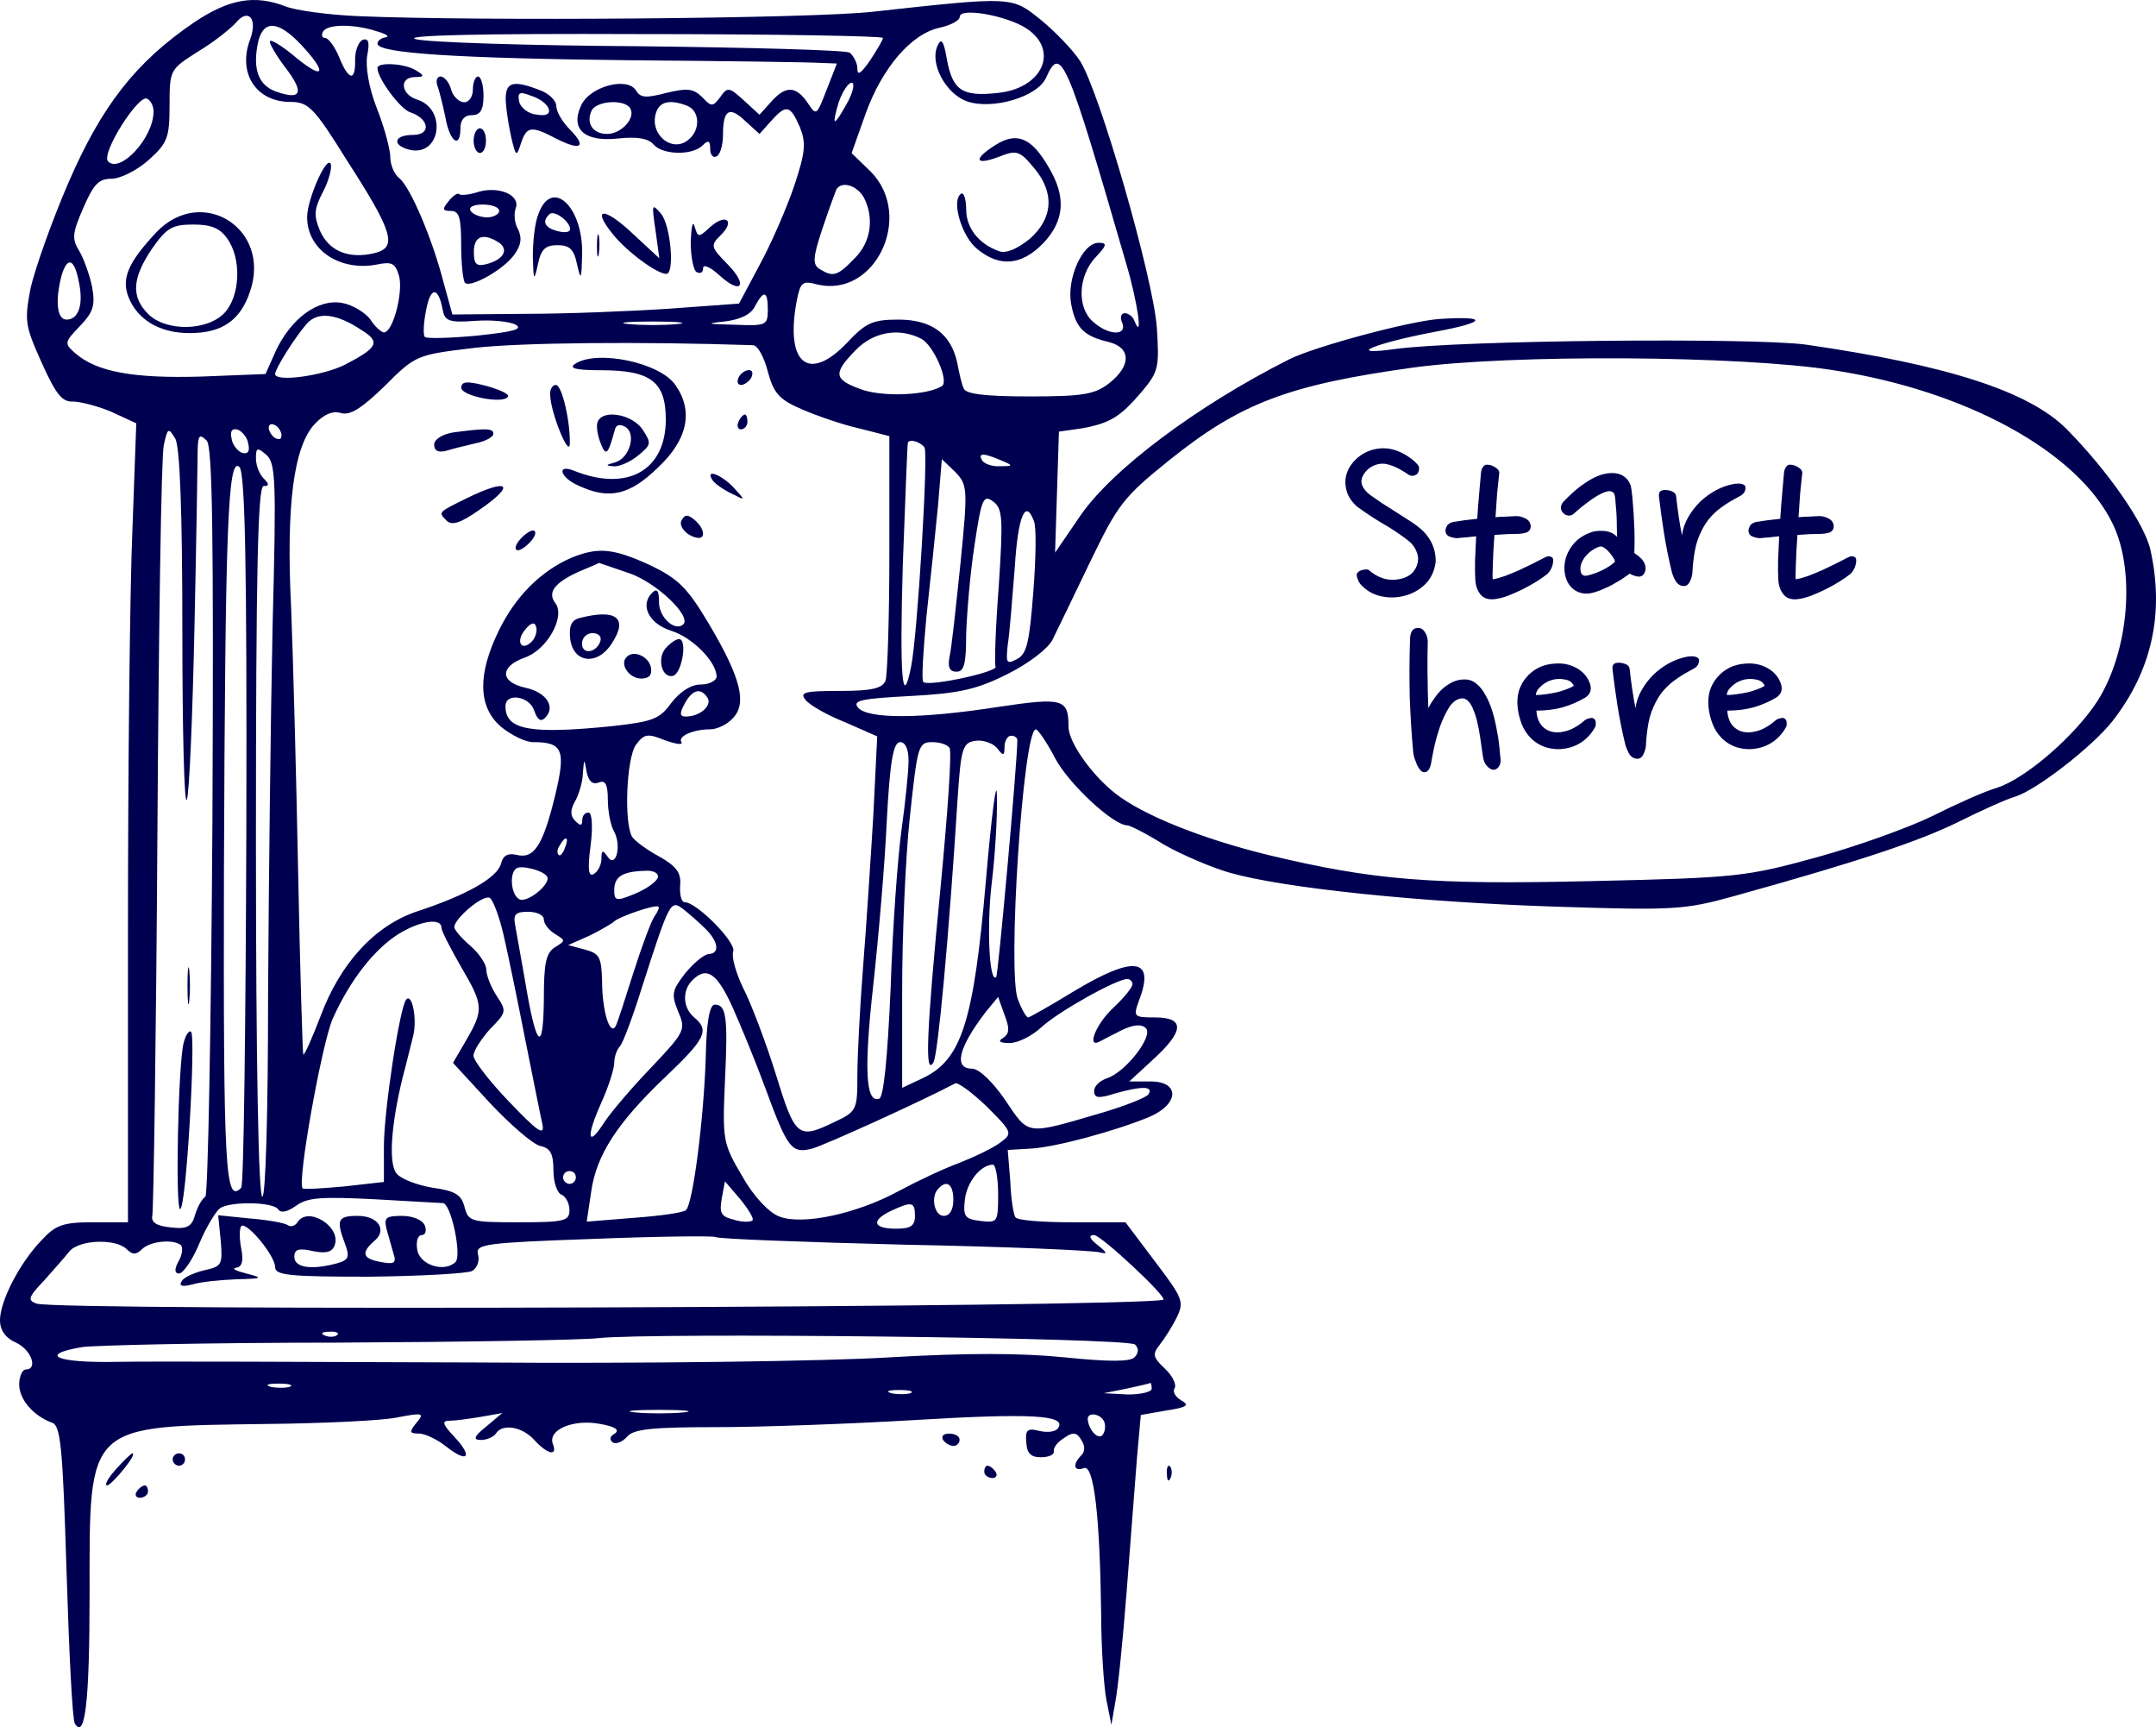 <svg width="874" height="700" viewBox="0 0 874 700" fill="#000050" xmlns="http://www.w3.org/2000/svg">
<path d="M574.593 191.941C574.302 192.304 573.757 192.595 572.958 192.813C572.231 192.958 571.468 192.74 570.669 192.159C570.088 191.723 569.397 191.287 568.598 190.851C567.799 190.342 566.927 189.87 565.982 189.434C565.037 188.998 564.093 188.635 563.148 188.344C562.203 188.053 561.295 187.908 560.423 187.908C559.333 187.908 558.17 188.162 556.935 188.671C555.772 189.18 554.755 189.906 553.883 190.851C552.212 192.668 551.594 194.448 552.03 196.192C552.539 197.863 553.81 199.426 555.845 200.879C557.153 201.824 558.57 202.805 560.096 203.822C561.622 204.767 563.112 205.711 564.565 206.656C566.091 207.601 567.508 208.509 568.816 209.381C570.197 210.253 571.396 211.016 572.413 211.67C573.721 212.542 574.956 213.487 576.119 214.504C577.282 215.521 578.299 216.684 579.171 217.992C580.043 219.227 580.733 220.644 581.242 222.243C581.751 223.842 582.005 225.658 582.005 227.693C581.496 231.69 579.898 234.887 577.209 237.285C574.593 239.61 571.541 241.1 568.053 241.754C565.001 242.335 561.985 242.226 559.006 241.427C556.099 240.628 553.629 239.102 551.594 236.849C551.085 236.268 550.649 235.468 550.286 234.451C549.923 233.434 549.886 232.707 550.177 232.271C550.613 231.617 551.376 231.181 552.466 230.963C553.556 230.672 554.392 230.709 554.973 231.072C556.644 232.598 558.606 233.724 560.859 234.451C563.112 235.105 565.473 235.141 567.944 234.56C569.833 234.124 571.359 233.325 572.522 232.162C573.685 230.927 574.411 229.546 574.702 228.02C575.065 226.421 574.847 224.786 574.048 223.115C573.321 221.371 571.977 219.809 570.015 218.428C567.036 216.175 563.838 214.068 560.423 212.106C557.08 210.144 553.665 207.891 550.177 205.348C548.506 203.895 547.27 202.296 546.471 200.552C545.744 198.808 545.381 197.1 545.381 195.429C545.381 193.685 545.744 192.05 546.471 190.524C547.198 188.925 548.215 187.508 549.523 186.273C550.831 184.965 552.357 183.911 554.101 183.112C555.845 182.313 557.771 181.84 559.878 181.695C562.785 181.55 565.582 182.167 568.271 183.548C570.96 184.856 573.14 186.491 574.811 188.453C575.174 188.889 575.32 189.434 575.247 190.088C575.247 190.742 575.029 191.36 574.593 191.941ZM614.314 209.163C615.695 209.09 617.075 209.417 618.456 210.144C619.837 210.871 620.527 211.997 620.527 213.523C620.382 214.758 619.691 215.558 618.456 215.921C617.293 216.212 616.349 216.357 615.622 216.357C614.169 216.357 612.606 216.393 610.935 216.466C609.264 216.539 607.556 216.648 605.812 216.793C605.667 219.191 605.521 221.444 605.376 223.551C605.303 225.658 605.231 227.548 605.158 229.219C605.085 230.818 605.049 232.126 605.049 233.143C605.049 234.16 605.085 234.705 605.158 234.778C606.757 234.487 608.464 234.015 610.281 233.361C612.17 232.634 614.023 231.871 615.84 231.072C617.729 230.2 619.546 229.328 621.29 228.456C623.107 227.511 624.814 226.639 626.413 225.84C627.14 225.477 627.794 225.368 628.375 225.513C629.029 225.658 629.429 225.985 629.574 226.494C629.719 227.293 629.61 228.274 629.247 229.437C628.884 230.6 628.23 231.653 627.285 232.598C626.195 233.47 624.742 234.487 622.925 235.65C621.181 236.74 619.292 237.794 617.257 238.811C615.222 239.828 613.151 240.737 611.044 241.536C609.009 242.263 607.193 242.699 605.594 242.844C603.196 243.062 601.379 242.408 600.144 240.882C598.909 239.356 598.218 237.43 598.073 235.105C597.928 232.78 597.891 230.091 597.964 227.039C598.109 223.987 598.255 220.753 598.4 217.338C597.019 217.483 595.675 217.629 594.367 217.774C593.132 217.847 591.933 217.956 590.77 218.101C589.825 218.101 588.772 217.883 587.609 217.447C586.519 217.011 585.974 216.175 585.974 214.94C585.974 214.504 586.156 213.923 586.519 213.196C586.882 212.469 587.682 211.924 588.917 211.561C591.896 211.052 595.203 210.616 598.836 210.253C599.054 206.838 599.308 203.531 599.599 200.334C599.89 197.137 600.144 194.23 600.362 191.614C600.435 190.742 600.689 189.979 601.125 189.325C601.561 188.671 602.033 188.344 602.542 188.344C603.777 188.271 604.94 188.598 606.03 189.325C607.193 189.979 607.774 190.742 607.774 191.614C607.483 194.085 607.193 196.882 606.902 200.007C606.684 203.132 606.466 206.329 606.248 209.599C607.701 209.454 609.082 209.381 610.39 209.381C611.771 209.308 613.079 209.236 614.314 209.163ZM661.315 198.045C661.606 200.08 661.824 202.26 661.969 204.585C662.187 206.838 662.333 209.127 662.405 211.452C662.551 213.777 662.623 216.03 662.623 218.21C662.623 220.39 662.587 222.352 662.514 224.096C664.84 225.695 666.22 227.112 666.656 228.347C667.165 229.582 667.238 230.672 666.874 231.617C666.438 232.925 665.639 233.615 664.476 233.688C663.386 233.688 662.115 233.288 660.661 232.489C659.644 233.216 658.481 234.015 657.173 234.887C655.865 235.686 654.485 236.486 653.031 237.285C651.578 238.012 650.125 238.666 648.671 239.247C647.218 239.828 645.874 240.228 644.638 240.446C642.313 240.809 640.206 240.373 638.316 239.138C636.5 237.903 635.264 236.05 634.61 233.579C634.174 231.908 634.065 230.2 634.283 228.456C634.501 226.639 635.046 224.932 635.918 223.333C636.79 221.662 637.953 220.172 639.406 218.864C640.932 217.556 642.713 216.539 644.747 215.812C645.256 215.594 645.946 215.412 646.818 215.267C647.763 215.122 648.708 215.085 649.652 215.158C650.67 215.158 651.687 215.34 652.704 215.703C653.722 216.066 654.666 216.684 655.538 217.556C655.538 216.321 655.502 214.976 655.429 213.523C655.429 211.997 655.393 210.471 655.32 208.945C655.248 207.419 655.139 206.002 654.993 204.694C654.921 203.313 654.812 202.151 654.666 201.206C654.521 200.116 654.085 199.462 653.358 199.244C652.704 198.953 651.869 198.99 650.851 199.353C649.107 199.934 647.073 201.061 644.747 202.732C642.422 204.403 640.206 206.184 638.098 208.073C637.444 208.727 636.681 209.018 635.809 208.945C635.01 208.872 634.32 208.545 633.738 207.964C633.157 207.383 632.83 206.729 632.757 206.002C632.685 205.203 632.975 204.367 633.629 203.495C634.865 202.187 636.245 200.843 637.771 199.462C639.297 198.081 640.896 196.846 642.567 195.756C644.239 194.593 645.946 193.649 647.69 192.922C649.434 192.195 651.178 191.796 652.922 191.723C655.466 191.65 657.428 192.232 658.808 193.467C660.189 194.63 661.025 196.156 661.315 198.045ZM648.671 221.48C647.727 221.698 646.709 222.17 645.619 222.897C644.602 223.551 643.657 224.387 642.785 225.404C641.986 226.349 641.368 227.439 640.932 228.674C640.569 229.837 640.569 230.999 640.932 232.162C641.078 232.598 641.368 232.925 641.804 233.143C642.313 233.361 642.858 233.397 643.439 233.252C645.183 232.889 647.145 232.198 649.325 231.181C651.578 230.091 653.358 228.928 654.666 227.693C654.666 227.257 654.448 226.712 654.012 226.058C653.576 225.331 653.068 224.641 652.486 223.987C651.905 223.26 651.251 222.643 650.524 222.134C649.87 221.625 649.253 221.407 648.671 221.48ZM705.828 200.77C704.52 201.497 703.139 202.26 701.686 203.059C700.305 203.858 698.888 204.803 697.435 205.893C696.054 206.91 694.71 208.146 693.402 209.599C692.167 210.98 691.04 212.651 690.023 214.613C688.57 217.374 687.589 220.208 687.08 223.115C686.571 225.949 686.244 228.747 686.099 231.508C686.099 232.816 685.772 234.16 685.118 235.541C684.537 236.849 683.701 237.503 682.611 237.503C681.23 237.503 680.104 236.813 679.232 235.432C678.433 233.979 677.888 232.598 677.597 231.29C676.362 226.131 675.344 221.044 674.545 216.03C673.746 210.943 673.055 205.893 672.474 200.879C672.474 199.862 672.765 199.208 673.346 198.917C674 198.626 674.727 198.517 675.526 198.59C676.398 198.663 677.234 198.881 678.033 199.244C678.832 199.607 679.305 200.189 679.45 200.988C679.741 203.677 680.104 206.511 680.54 209.49C680.976 212.397 681.412 214.904 681.848 217.011C682.139 214.54 682.938 212.142 684.246 209.817C685.554 207.492 687.153 205.384 689.042 203.495C691.004 201.606 693.184 200.007 695.582 198.699C698.053 197.391 700.56 196.519 703.103 196.083C704.193 195.938 705.101 195.938 705.828 196.083C706.555 196.228 707.063 196.483 707.354 196.846C707.645 197.209 707.681 197.791 707.463 198.59C707.318 199.389 706.773 200.116 705.828 200.77ZM737.152 209.163C738.533 209.09 739.913 209.417 741.294 210.144C742.675 210.871 743.365 211.997 743.365 213.523C743.22 214.758 742.529 215.558 741.294 215.921C740.131 216.212 739.187 216.357 738.46 216.357C737.007 216.357 735.444 216.393 733.773 216.466C732.102 216.539 730.394 216.648 728.65 216.793C728.505 219.191 728.359 221.444 728.214 223.551C728.141 225.658 728.069 227.548 727.996 229.219C727.923 230.818 727.887 232.126 727.887 233.143C727.887 234.16 727.923 234.705 727.996 234.778C729.595 234.487 731.302 234.015 733.119 233.361C735.008 232.634 736.861 231.871 738.678 231.072C740.567 230.2 742.384 229.328 744.128 228.456C745.945 227.511 747.652 226.639 749.251 225.84C749.978 225.477 750.632 225.368 751.213 225.513C751.867 225.658 752.267 225.985 752.412 226.494C752.557 227.293 752.448 228.274 752.085 229.437C751.722 230.6 751.068 231.653 750.123 232.598C749.033 233.47 747.58 234.487 745.763 235.65C744.019 236.74 742.13 237.794 740.095 238.811C738.06 239.828 735.989 240.737 733.882 241.536C731.847 242.263 730.031 242.699 728.432 242.844C726.034 243.062 724.217 242.408 722.982 240.882C721.747 239.356 721.056 237.43 720.911 235.105C720.766 232.78 720.729 230.091 720.802 227.039C720.947 223.987 721.093 220.753 721.238 217.338C719.857 217.483 718.513 217.629 717.205 217.774C715.97 217.847 714.771 217.956 713.608 218.101C712.663 218.101 711.61 217.883 710.447 217.447C709.357 217.011 708.812 216.175 708.812 214.94C708.812 214.504 708.994 213.923 709.357 213.196C709.72 212.469 710.52 211.924 711.755 211.561C714.734 211.052 718.041 210.616 721.674 210.253C721.892 206.838 722.146 203.531 722.437 200.334C722.728 197.137 722.982 194.23 723.2 191.614C723.273 190.742 723.527 189.979 723.963 189.325C724.399 188.671 724.871 188.344 725.38 188.344C726.615 188.271 727.778 188.598 728.868 189.325C730.031 189.979 730.612 190.742 730.612 191.614C730.321 194.085 730.031 196.882 729.74 200.007C729.522 203.132 729.304 206.329 729.086 209.599C730.539 209.454 731.92 209.381 733.228 209.381C734.609 209.308 735.917 209.236 737.152 209.163ZM578.786 260.088C578.786 261.832 578.75 263.794 578.677 265.974C578.677 268.154 578.677 270.407 578.677 272.732C578.75 275.057 578.786 277.455 578.786 279.926C578.859 282.397 578.931 284.758 579.004 287.011C579.731 285.558 580.603 284.141 581.62 282.76C582.637 281.307 583.764 280.035 584.999 278.945C586.307 277.855 587.651 276.983 589.032 276.329C590.485 275.675 592.048 275.348 593.719 275.348C595.536 275.348 597.134 275.929 598.515 277.092C599.968 278.255 601.204 279.817 602.221 281.779C603.311 283.668 604.219 285.812 604.946 288.21C605.673 290.535 606.254 292.933 606.69 295.404C607.199 297.802 607.562 300.127 607.78 302.38C607.998 304.56 608.18 306.449 608.325 308.048C608.325 309.211 608.034 310.155 607.453 310.882C606.872 311.609 606.181 311.972 605.382 311.972C604.801 311.972 604.074 311.609 603.202 310.882C602.403 310.083 601.821 309.138 601.458 308.048C601.24 307.176 601.022 305.904 600.804 304.233C600.586 302.562 600.332 300.781 600.041 298.892C599.75 296.93 599.387 294.968 598.951 293.006C598.515 291.044 597.97 289.3 597.316 287.774C596.735 286.175 596.008 284.94 595.136 284.068C594.264 283.196 593.247 282.869 592.084 283.087C590.267 283.45 588.669 284.722 587.288 286.902C585.98 289.082 584.817 291.553 583.8 294.314C582.855 297.075 582.056 299.873 581.402 302.707C580.821 305.541 580.385 307.83 580.094 309.574C579.803 310.882 579.404 311.79 578.895 312.299C578.459 312.735 577.95 312.953 577.369 312.953C576.788 312.953 576.243 312.662 575.734 312.081C575.298 311.5 574.862 310.809 574.426 310.01C574.063 309.138 573.736 308.266 573.445 307.394C573.154 306.449 572.973 305.65 572.9 304.996C572.537 301.072 572.246 297.33 572.028 293.769C571.81 290.136 571.628 286.502 571.483 282.869C571.41 279.236 571.374 275.53 571.374 271.751C571.374 267.9 571.447 263.794 571.592 259.434C571.592 255.801 572.9 254.166 575.516 254.529C576.388 254.674 577.151 255.328 577.805 256.491C578.459 257.581 578.786 258.78 578.786 260.088ZM642.56 282.76C639.726 284.431 636.674 285.739 633.404 286.684C630.134 287.556 626.61 287.992 622.831 287.992C622.977 290.535 623.703 292.57 625.011 294.096C626.319 295.549 627.954 296.421 629.916 296.712C631.079 296.857 632.242 296.821 633.404 296.603C634.64 296.385 635.766 296.058 636.783 295.622C637.873 295.113 638.854 294.568 639.726 293.987C640.598 293.406 641.361 292.824 642.015 292.243C642.669 291.662 643.36 291.298 644.086 291.153C644.813 290.935 645.358 290.899 645.721 291.044C646.739 291.407 647.102 292.497 646.811 294.314C645.649 296.639 643.977 298.638 641.797 300.309C639.617 301.908 637.183 302.925 634.494 303.361C632.169 303.797 629.771 303.688 627.3 303.034C624.83 302.38 622.613 301.108 620.651 299.219C618.98 297.548 617.708 295.586 616.836 293.333C615.964 291.08 615.419 288.755 615.201 286.357C614.983 284.104 615.165 281.961 615.746 279.926C616.4 277.891 617.381 276.111 618.689 274.585C619.997 272.986 621.632 271.678 623.594 270.661C625.556 269.644 627.845 269.062 630.461 268.917C633.586 268.699 636.42 269.28 638.963 270.661C641.507 272.042 643.287 273.967 644.304 276.438C644.886 277.819 645.031 279.018 644.74 280.035C644.522 281.052 643.796 281.961 642.56 282.76ZM630.025 275.348C629.299 275.493 628.499 275.748 627.627 276.111C626.828 276.474 626.065 276.947 625.338 277.528C624.684 278.037 624.067 278.654 623.485 279.381C622.977 280.035 622.686 280.798 622.613 281.67C623.849 281.67 625.193 281.561 626.646 281.343C628.172 281.125 629.626 280.871 631.006 280.58C632.46 280.217 633.768 279.817 634.93 279.381C636.166 278.945 637.183 278.473 637.982 277.964C637.401 276.583 636.311 275.748 634.712 275.457C633.186 275.094 631.624 275.057 630.025 275.348ZM686.987 270.77C685.679 271.497 684.299 272.26 682.845 273.059C681.465 273.858 680.048 274.803 678.594 275.893C677.214 276.91 675.869 278.146 674.561 279.599C673.326 280.98 672.2 282.651 671.182 284.613C669.729 287.374 668.748 290.208 668.239 293.115C667.731 295.949 667.404 298.747 667.258 301.508C667.258 302.816 666.931 304.16 666.277 305.541C665.696 306.849 664.86 307.503 663.77 307.503C662.39 307.503 661.263 306.813 660.391 305.432C659.592 303.979 659.047 302.598 658.756 301.29C657.521 296.131 656.504 291.044 655.704 286.03C654.905 280.943 654.215 275.893 653.633 270.879C653.633 269.862 653.924 269.208 654.505 268.917C655.159 268.626 655.886 268.517 656.685 268.59C657.557 268.663 658.393 268.881 659.192 269.244C659.992 269.607 660.464 270.189 660.609 270.988C660.9 273.677 661.263 276.511 661.699 279.49C662.135 282.397 662.571 284.904 663.007 287.011C663.298 284.54 664.097 282.142 665.405 279.817C666.713 277.492 668.312 275.384 670.201 273.495C672.163 271.606 674.343 270.007 676.741 268.699C679.212 267.391 681.719 266.519 684.262 266.083C685.352 265.938 686.261 265.938 686.987 266.083C687.714 266.228 688.223 266.483 688.513 266.846C688.804 267.209 688.84 267.791 688.622 268.59C688.477 269.389 687.932 270.116 686.987 270.77ZM719.946 282.76C717.112 284.431 714.06 285.739 710.79 286.684C707.52 287.556 703.996 287.992 700.217 287.992C700.362 290.535 701.089 292.57 702.397 294.096C703.705 295.549 705.34 296.421 707.302 296.712C708.465 296.857 709.627 296.821 710.79 296.603C712.025 296.385 713.152 296.058 714.169 295.622C715.259 295.113 716.24 294.568 717.112 293.987C717.984 293.406 718.747 292.824 719.401 292.243C720.055 291.662 720.745 291.298 721.472 291.153C722.199 290.935 722.744 290.899 723.107 291.044C724.124 291.407 724.488 292.497 724.197 294.314C723.034 296.639 721.363 298.638 719.183 300.309C717.003 301.908 714.569 302.925 711.88 303.361C709.555 303.797 707.157 303.688 704.686 303.034C702.215 302.38 699.999 301.108 698.037 299.219C696.366 297.548 695.094 295.586 694.222 293.333C693.35 291.08 692.805 288.755 692.587 286.357C692.369 284.104 692.551 281.961 693.132 279.926C693.786 277.891 694.767 276.111 696.075 274.585C697.383 272.986 699.018 271.678 700.98 270.661C702.942 269.644 705.231 269.062 707.847 268.917C710.972 268.699 713.806 269.28 716.349 270.661C718.892 272.042 720.673 273.967 721.69 276.438C722.271 277.819 722.417 279.018 722.126 280.035C721.908 281.052 721.181 281.961 719.946 282.76ZM707.411 275.348C706.684 275.493 705.885 275.748 705.013 276.111C704.214 276.474 703.451 276.947 702.724 277.528C702.07 278.037 701.452 278.654 700.871 279.381C700.362 280.035 700.072 280.798 699.999 281.67C701.234 281.67 702.579 281.561 704.032 281.343C705.558 281.125 707.011 280.871 708.392 280.58C709.845 280.217 711.153 279.817 712.316 279.381C713.551 278.945 714.569 278.473 715.368 277.964C714.787 276.583 713.697 275.748 712.098 275.457C710.572 275.094 709.01 275.057 707.411 275.348Z" />
<path d="M473.049 597.451C473.049 600.116 473.798 600.843 474.548 598.905C475.297 597.209 475.047 595.028 474.298 594.301C473.549 593.332 472.799 594.786 473.049 597.451Z" />
<path d="M78.591 9.139C54.987 25.226 41.241 42.868 27.753 74.003C21.009 89.57 14.266 108.769 12.45 116.553C9.856 130.044 10.116 131.86 16.859 146.909C22.566 159.622 25.159 162.995 29.569 162.735C32.422 162.735 39.684 164.551 45.131 166.886L55.247 171.557L53.691 214.366C52.653 238.236 51.875 310.882 51.875 376.524V495.353H37.609C25.678 495.353 22.566 496.391 16.859 502.618C8.041 511.698 0 527.266 0 535.049C0 539.2 2.334 542.314 6.484 544.13C12.709 546.984 15.562 555.027 10.375 555.027C9.078 555.027 7.781 557.881 7.781 560.994C7.781 567.221 13.488 573.708 21.009 576.562C24.641 577.599 25.419 586.421 26.975 637.014C28.012 669.445 29.309 696.947 30.347 698.504C34.497 705.25 36.312 689.423 36.312 646.095C36.312 576.302 34.497 578.118 108.937 577.08C130.984 576.821 154.328 575.783 160.812 574.486C171.447 572.41 172.225 572.67 168.853 576.562C165.74 580.453 166 580.972 169.89 580.972C172.225 580.972 177.153 583.307 180.784 586.161C189.603 593.166 191.937 590.572 184.156 582.269C179.487 577.34 178.969 575.783 182.081 575.783C184.415 575.783 190.122 575.005 194.79 574.226L203.609 572.67L197.125 578.118C191.937 582.269 191.678 583.567 195.05 583.567C197.384 583.567 200.237 582.269 201.015 580.972C203.609 576.821 211.65 578.118 216.578 583.567C222.025 589.534 226.175 590.312 224.1 585.123C222.025 579.416 232.4 575.005 243.293 577.08C249.259 578.118 251.334 579.415 249.259 580.972C247.184 582.01 246.925 583.567 248.481 584.605C249.778 585.383 252.372 584.345 254.187 582.269C256.781 579.156 264.303 578.378 290.24 578.378C308.137 578.378 344.19 577.08 370.387 575.524C417.593 572.67 432.378 573.448 429.006 578.637C428.228 580.194 424.856 580.713 421.484 579.934C416.556 578.637 415.518 579.415 416.037 584.605C416.296 589.015 417.853 590.572 422.003 590.572C425.115 590.572 427.449 589.534 427.19 588.237C426.931 586.68 428.746 584.345 431.34 582.788C434.971 580.194 436.528 580.453 438.343 583.567C439.899 585.902 439.899 588.237 438.343 589.794C434.712 593.426 435.231 596.539 439.381 594.983C443.531 593.426 445.865 614.96 446.384 653.619C446.384 667.11 447.421 682.937 448.459 688.645L450.534 699.023L452.09 689.942C453.128 685.013 455.203 664.516 456.759 644.538C458.315 624.56 460.131 600.431 460.909 590.831L462.465 573.448L472.84 571.632C481.14 570.335 482.437 569.556 478.806 567.481C476.471 566.183 475.174 563.848 476.212 562.551C476.99 560.994 475.174 557.362 472.062 554.508C467.393 550.097 467.134 548.8 469.987 545.168C472.062 542.573 475.174 537.644 476.99 534.011C480.103 527.525 479.584 526.228 468.171 511.18L456.24 495.353H434.453C422.521 495.353 412.146 494.575 411.628 493.277C410.849 492.24 409.812 485.753 409.553 478.748L408.515 466.035L417.593 465.516C427.709 464.997 451.571 458.511 465.578 452.803C478.027 447.614 478.546 438.273 466.356 438.273H457.796L467.653 429.193C480.103 417.777 480.362 412.328 468.171 412.328C459.612 412.328 459.353 412.069 461.687 405.582C468.431 388.199 459.871 386.902 434.971 401.95C425.634 407.658 417.334 412.328 416.815 412.328C416.037 412.328 414.221 409.215 412.665 405.064C408.256 394.685 414.74 295.575 419.928 295.575C420.706 295.575 424.337 300.764 427.709 307.25C433.156 317.628 451.312 334.493 457.018 334.493C458.056 334.493 464.799 337.865 471.802 342.276C479.065 346.427 491.256 351.616 498.518 353.692C520.306 359.919 575.293 365.627 630.799 367.443C678.784 369 682.933 368.74 703.424 363.032C752.965 349.281 777.865 340.979 793.686 333.195C803.024 328.525 813.399 323.855 817.03 322.817C825.849 319.963 847.896 302.839 856.196 292.461C872.277 271.965 877.464 248.614 871.758 222.928C869.424 212.291 854.64 191.016 837.78 173.892C822.477 158.584 789.536 147.946 731.955 139.644C710.427 136.79 591.634 137.828 565.437 141.46C544.687 144.314 557.137 139.125 581.777 134.455C602.787 130.563 603.565 127.969 583.593 129.266C571.662 130.044 533.015 140.422 522.64 145.611C485.031 164.551 450.534 190.497 437.824 209.177L427.709 223.966L428.487 199.577L429.265 174.929L438.343 173.632C450.015 171.557 454.165 168.962 462.984 158.584C469.728 150.541 469.987 148.725 468.949 132.639C467.393 112.142 445.606 36.641 437.824 24.707C434.971 20.296 427.709 12.772 422.003 8.102C410.071 -1.498 410.849 -1.498 354.046 4.729C329.665 7.583 192.975 8.621 145.25 6.545C133.059 6.026 119.831 4.21 115.94 2.653C103.231 -2.276 92.856 -0.46 78.591 9.139ZM101.415 15.885C96.228 29.636 103.75 41.312 117.756 41.312C125.019 41.312 127.353 43.647 140.581 64.922C159.515 94.24 161.072 100.207 151.994 102.542C141.359 105.137 133.319 101.764 129.687 93.462C127.094 87.235 127.353 84.64 130.984 77.635C133.319 73.224 134.615 68.035 134.097 66.478C132.54 62.587 124.5 80.748 124.5 88.013C124.5 101.245 137.728 110.066 152.772 107.212C158.997 105.915 160.294 106.693 161.85 112.142C163.406 118.888 159.256 134.714 155.625 134.714C154.587 134.714 151.994 132.379 150.178 129.525C148.103 126.671 142.915 123.558 138.765 122.78C128.909 120.963 118.015 129.006 111.79 142.238L107.64 151.579L81.444 152.617C54.209 153.395 39.166 150.8 30.347 143.017C25.938 139.125 26.197 138.606 32.422 132.12C37.869 126.412 38.647 123.817 37.35 116.293C36.312 111.364 33.978 104.877 32.163 101.764C29.05 96.834 29.309 94.499 33.719 84.381C37.869 74.781 39.944 72.446 45.131 72.446C48.762 72.446 55.506 69.073 60.175 64.922C67.956 57.916 68.734 55.841 68.734 42.609C68.734 28.079 68.994 28.079 80.406 20.815C86.891 16.923 93.634 11.475 95.709 9.139C100.637 3.172 104.528 7.583 101.415 15.885ZM416.037 11.475C429.524 20.296 422.781 35.863 404.365 37.679C390.1 39.236 386.209 36.642 383.875 24.188C382.578 16.404 381.54 15.107 379.984 18.739C376.871 25.744 383.356 37.939 391.915 41.052C402.29 44.684 420.706 39.236 424.078 31.452C430.043 17.961 432.378 23.409 456.499 106.694C461.168 122.261 463.503 138.866 459.871 130.044C459.353 128.488 457.537 126.931 455.981 126.931C454.424 126.931 453.906 128.747 454.943 130.823C457.018 136.271 449.237 136.012 443.012 130.304C436.528 124.596 437.046 111.883 444.049 104.358C448.718 99.429 448.978 98.391 445.346 98.391C438.862 98.391 432.378 112.92 434.193 123.039C436.009 132.898 439.381 136.271 449.496 138.606C458.574 140.941 458.574 148.206 449.756 155.211C443.79 159.881 439.121 160.66 417.074 160.66C398.918 160.66 391.137 159.622 390.618 157.287C389.84 155.73 388.803 151.06 388.025 146.909C385.431 135.233 377.65 129.525 364.162 129.525C353.787 129.525 350.934 130.823 343.412 138.866C327.85 155.211 318.253 147.428 322.921 122.261C324.478 114.218 325.256 113.699 331.221 115.255C354.825 120.963 370.646 87.494 353.009 69.592L345.228 62.068L350.934 45.982C357.678 27.301 369.609 13.55 381.021 11.215C385.431 10.177 389.062 8.361 389.062 6.804C389.062 2.913 407.996 6.286 416.037 11.475ZM122.165 18.22C132.8 29.636 131.503 32.75 120.09 23.409C114.903 18.999 109.975 15.885 109.456 16.664C108.937 17.183 111.531 21.853 115.422 27.042C123.462 37.42 122.425 40.793 112.05 37.16C104.528 34.566 102.194 27.561 104.787 16.404C107.122 7.842 113.087 8.621 122.165 18.22ZM153.031 12.772C156.662 13.81 157.959 14.847 156.403 15.107C154.587 15.366 153.031 16.404 153.031 17.701C153.031 21.593 185.194 23.669 257.3 24.447C294.909 24.707 328.628 25.226 332.518 25.485L339.262 25.744L335.112 36.382C330.962 47.02 330.962 47.02 327.331 41.571C322.662 34.825 318.512 34.566 312.546 41.312L307.878 46.501L301.653 40.793C295.687 35.344 294.909 35.085 292.056 39.236C288.943 43.387 288.425 43.387 284.534 39.236C280.903 35.863 278.568 35.604 270.009 37.679C261.968 39.755 259.634 39.755 257.818 36.641C254.187 30.933 238.884 35.085 235.512 42.868C231.103 52.468 237.068 57.657 250.815 56.1C258.337 55.322 262.747 56.1 264.822 58.435C268.453 62.846 280.643 63.106 284.793 58.954C287.128 56.619 287.906 56.879 287.906 60.511C287.906 62.846 289.203 64.143 290.5 63.365C292.056 62.587 293.093 58.435 293.093 54.544C293.093 44.425 295.687 42.868 302.171 49.095L307.878 54.284L312.546 49.095C318.771 42.09 320.328 42.609 324.218 51.43C326.812 57.917 326.553 61.549 321.884 75.559C318.771 84.64 312.546 98.91 307.878 107.472L299.578 123.039L271.047 125.115C255.484 126.152 229.287 127.19 212.947 127.19L183.378 127.45L179.747 114.218C175.337 97.094 166.519 76.078 161.85 72.186C159.775 70.63 158.219 66.738 158.219 63.624C158.219 60.77 155.884 51.69 152.772 43.906C149.4 35.344 148.103 26.782 148.881 22.372C149.919 17.183 149.4 15.366 147.065 16.145C145.509 16.664 143.953 20.296 143.953 23.928C144.212 33.269 141.359 32.75 137.469 23.15C135.653 18.739 133.059 15.366 131.762 15.366C130.465 15.366 130.206 14.069 130.984 12.772C132.8 9.658 143.694 9.658 153.031 12.772ZM357.937 15.366C357.937 16.145 355.603 20.036 352.75 24.447C349.118 29.636 347.562 30.933 347.562 27.82C347.562 25.485 346.006 22.631 344.45 21.334C342.634 20.296 304.246 19.258 259.375 18.739C214.503 18.48 173.522 17.183 168.594 15.885C162.628 14.329 194.272 13.55 258.597 13.81C313.325 13.81 357.937 14.588 357.937 15.366ZM343.671 41.312C341.337 45.463 339.262 49.095 338.484 49.095C337.965 49.095 338.743 45.463 340.04 41.312C341.596 36.901 343.931 33.528 345.228 33.528C346.525 33.528 346.006 36.901 343.671 41.312ZM62.25 45.203C62.25 55.841 48.762 70.37 43.834 65.441C40.722 62.327 56.284 37.939 59.656 40.014C61.212 40.793 62.25 43.128 62.25 45.203ZM255.484 43.906C257.818 47.798 251.853 54.284 246.147 54.284C240.44 54.284 237.587 50.133 239.662 45.203C241.218 40.793 253.15 40.014 255.484 43.906ZM278.568 42.868C283.756 44.944 284.015 52.727 279.087 56.619C272.343 62.327 262.747 54.025 266.118 45.203C267.675 41.052 271.825 40.274 278.568 42.868ZM350.156 79.97C354.565 88.532 353.009 98.391 346.265 104.877C339.521 111.883 337.706 112.401 332.259 109.029C329.406 107.212 329.406 104.618 333.296 92.942C335.89 85.159 338.484 78.154 339.003 76.856C341.078 73.224 347.303 75.04 350.156 79.97ZM31.903 113.958C33.978 123.298 31.903 129.525 26.975 129.525C23.084 129.525 22.306 122.001 24.9 111.883C27.234 103.84 30.087 104.618 31.903 113.958ZM179.487 125.634C180.265 130.044 182.081 130.823 192.456 130.044C199.2 129.525 206.722 130.304 209.056 131.601C212.168 133.417 208.018 134.455 193.493 136.012C182.34 137.049 172.744 137.309 172.225 136.531C171.447 135.752 171.706 130.823 172.744 125.634C174.559 116.034 177.672 116.034 179.487 125.634ZM311.25 125.634C311.25 131.86 310.471 132.12 297.762 131.601C286.35 131.341 285.831 131.082 293.612 130.304C300.096 129.525 304.506 127.45 306.062 124.077C309.693 117.331 311.25 117.85 311.25 125.634ZM146.806 133.936C154.328 138.606 153.031 140.941 140.062 147.687C130.984 152.357 111.531 154.952 111.531 151.579C111.531 149.503 119.312 137.049 124.24 131.341C128.65 126.152 136.431 126.931 146.806 133.936ZM274.418 131.341C268.972 131.86 260.153 131.86 254.965 131.341C249.518 130.823 253.928 130.304 264.562 130.304C275.197 130.304 279.606 130.823 274.418 131.341ZM373.5 137.309C378.428 139.903 384.912 154.692 381.799 156.508C375.834 160.141 358.975 160.919 349.896 158.065C337.965 153.914 337.446 151.579 346.784 141.979C354.046 134.455 364.421 132.639 373.5 137.309ZM305.284 139.903C307.1 139.903 309.693 144.574 311.25 150.541C313.584 159.362 315.918 161.957 324.996 165.849C330.962 168.443 341.337 172.076 348.34 173.632L360.531 176.746V224.225C360.531 250.43 359.753 273.521 358.975 275.856C357.678 278.97 353.528 280.008 340.559 280.008C326.293 280.008 323.959 280.526 326.553 283.64C328.109 285.716 335.371 289.867 342.634 292.721L355.603 298.429L354.046 330.082C353.009 347.465 351.193 375.227 349.896 391.572C348.6 407.918 347.562 427.895 347.562 435.938C347.562 449.689 347.303 450.468 338.484 454.619C323.44 461.884 322.403 461.105 314.362 434.901C310.212 421.669 304.246 406.101 301.134 400.134C298.281 394.167 296.465 387.68 297.243 385.605C298.54 381.972 282.459 365.627 277.531 365.627C276.234 365.627 275.456 362.513 275.715 358.881C276.234 353.692 274.159 351.098 267.415 347.206C262.487 344.611 257.559 340.979 256.262 339.163C252.89 333.455 253.928 307.25 257.818 301.802C261.19 297.391 262.487 297.131 269.49 299.985C273.9 301.542 277.012 302.061 276.234 300.764C274.678 298.429 280.903 295.575 287.906 295.575C290.5 295.575 294.65 293.759 296.984 291.164C302.95 285.197 300.356 274.819 287.646 253.284C278.568 237.976 274.937 234.603 263.784 229.155C248.481 222.15 242.515 221.631 231.622 226.042C219.172 231.49 209.056 241.609 202.312 255.36C193.493 273.262 193.753 286.494 203.09 294.537C207.24 297.91 212.947 300.764 216.059 300.764C228.25 300.764 229.547 303.877 224.878 323.077C219.95 343.055 216.318 348.244 209.315 346.427C205.943 345.649 203.868 346.687 203.09 350.06C201.534 355.768 189.084 362.773 169.372 369.259C151.994 374.967 137.987 390.275 129.947 411.809C126.575 420.631 123.462 427.636 122.944 427.376C122.684 426.858 121.647 393.907 120.869 353.951C120.09 313.996 118.794 265.478 118.015 246.279C115.94 204.766 119.053 180.897 127.612 171.816C131.244 167.924 134.875 166.368 138.247 167.405C141.878 168.443 146.547 165.589 155.884 156.508C168.594 143.795 168.853 143.795 192.715 140.941C211.39 138.866 259.375 138.347 305.284 139.903ZM743.108 150.022C797.318 158.325 842.449 183.232 856.455 212.291C865.793 231.49 862.939 264.181 850.23 284.159C841.152 298.169 821.44 315.293 809.768 319.185C804.321 320.742 792.39 326.19 783.052 330.86C773.455 335.53 752.446 343.055 736.365 347.465C708.093 355.249 703.943 355.768 645.843 357.065C580.221 358.622 556.877 356.805 513.821 346.427C487.365 339.941 463.243 330.341 452.09 321.52C442.493 313.996 433.156 300.764 433.156 294.537C433.156 283.121 430.821 282.602 404.624 286.494C372.981 291.423 351.712 291.423 347.821 286.753C345.487 283.899 349.118 283.121 368.831 282.083C388.543 281.045 395.806 279.489 408.256 273.262C417.074 268.851 424.856 262.884 426.671 259.251C428.487 255.619 435.231 241.609 441.974 227.598C453.128 204.507 455.462 201.394 473.878 186.605C502.927 163.254 522.381 155.989 572.699 148.984C612.384 143.536 705.499 144.055 743.108 150.022ZM114.125 176.486C114.125 178.043 113.087 178.302 111.531 177.524C110.234 176.746 108.937 174.67 108.937 173.373C108.937 171.816 110.234 171.557 111.531 172.335C113.087 173.113 114.125 175.189 114.125 176.486ZM73.922 255.879C73.922 296.094 74.7 326.709 75.737 324.114C76.775 321.26 78.072 289.607 78.85 253.543C79.628 217.48 80.147 185.048 80.147 181.416C80.406 176.486 80.925 175.708 83.778 178.562C86.112 180.897 86.631 214.626 86.112 332.676C85.594 415.701 84.297 484.197 83.259 484.975C81.962 485.753 80.147 488.867 79.109 492.24C77.812 497.169 75.737 498.207 69.253 497.429C63.547 496.91 61.212 495.353 61.731 492.758C62.25 490.683 63.287 421.15 63.806 338.384C64.325 255.619 65.362 184.529 66.4 180.378C67.956 173.373 68.216 173.113 71.069 177.783C72.884 181.156 73.922 206.064 73.922 255.879ZM100.637 179.859C101.415 182.972 100.378 184.27 98.044 183.491C96.228 182.713 94.153 180.119 93.894 177.783C93.115 174.67 94.153 173.373 96.487 174.151C98.303 174.929 100.378 177.524 100.637 179.859ZM374.796 181.416C376.353 184.01 371.943 257.435 369.35 270.148C365.718 288.31 364.681 273.521 365.978 228.896C367.015 201.912 367.793 179.859 368.053 179.34C368.831 177.783 373.24 179.081 374.796 181.416ZM110.494 254.062C109.715 290.386 108.937 357.324 108.678 402.469C108.678 452.803 107.64 484.975 106.344 484.975C104.787 484.975 103.75 430.23 103.75 340.979C103.75 230.712 104.528 196.983 106.862 196.983C109.197 196.983 109.197 196.205 106.862 193.869C105.047 192.053 103.75 188.421 103.75 185.826C103.75 181.416 104.269 181.156 107.9 184.27C111.79 187.643 112.05 194.388 110.494 254.062ZM405.921 186.605C410.849 188.68 410.849 188.94 405.403 188.94C402.29 189.199 398.918 187.902 398.14 186.605C396.324 183.491 398.659 183.491 405.921 186.605ZM99.859 335.79C99.6 414.923 98.822 480.564 97.784 481.343C91.3 488.088 90.522 474.856 90.781 353.173C91.3 214.107 92.337 185.048 97.006 189.199C99.341 191.015 100.119 227.858 99.859 335.79ZM389.321 228.636C387.506 246.279 385.69 263.143 384.912 266.257C384.134 270.408 384.912 272.224 387.765 272.224C390.878 272.224 391.656 268.851 391.656 257.176C391.915 249.133 393.212 232.787 395.028 221.112C397.881 201.912 398.659 200.356 402.549 203.21C406.44 206.064 406.699 209.696 404.884 237.457C403.587 254.322 403.068 269.111 403.587 270.148C404.884 272.224 376.353 278.451 374.278 276.375C373.5 275.597 374.278 263.662 375.575 249.652C377.131 235.641 379.206 215.663 380.243 205.026L381.799 186.086L387.246 191.275C392.174 196.464 392.434 197.761 389.321 228.636ZM419.149 211.253C420.187 213.588 419.928 226.301 418.89 239.793C417.334 260.03 416.296 264.959 412.406 267.035C407.996 269.37 407.737 268.851 408.515 261.327C409.293 256.657 410.331 242.646 411.368 229.933C412.665 208.918 415.778 201.912 419.149 211.253ZM254.965 232.268C265.859 235.901 280.384 249.652 277.012 253.025C273.64 256.138 267.156 250.171 267.156 244.203C267.156 239.274 266.378 238.236 264.303 240.311C259.375 245.241 263.006 252.765 272.084 255.619C280.903 258.473 290.24 268.073 290.5 274.04C290.5 275.856 287.646 277.413 284.015 277.413C280.125 277.413 275.715 280.267 272.084 284.937C267.415 291.423 264.562 292.461 248.222 294.277C214.762 297.65 204.906 295.834 204.906 286.234C204.906 280.527 214.762 282.083 216.578 288.051C217.875 291.683 219.172 292.721 220.987 290.905C225.397 286.494 221.506 280.526 212.947 278.71C202.572 276.375 202.572 270.148 212.687 266.516C221.765 263.403 229.287 249.911 225.137 244.463C221.765 240.052 224.878 236.16 234.475 231.749C238.884 229.933 242.515 228.377 242.775 228.117C242.775 228.117 248.222 229.933 254.965 232.268ZM215.54 260.03C211.39 264.181 208.797 260.03 212.947 255.1C215.281 252.246 216.837 251.987 217.356 254.062C217.875 255.619 217.097 258.473 215.54 260.03ZM286.868 282.862C288.684 285.975 283.756 290.386 278.05 290.386C275.456 290.386 275.456 289.088 277.531 285.197C280.643 279.489 284.015 278.451 286.868 282.862ZM407.218 302.58C407.218 300.245 408.515 298.169 409.812 298.169C411.368 298.169 412.406 298.948 412.406 299.985C412.406 309.066 404.624 395.204 403.846 395.983C400.993 398.577 399.956 375.227 402.031 357.843C403.328 347.206 404.365 331.379 404.106 322.817C404.106 314.255 402.031 329.304 399.696 356.546C394.768 413.885 389.84 429.193 374.537 436.717L365.718 440.868V401.172C365.718 379.637 367.015 347.984 368.831 331.12C371.943 302.32 372.203 300.764 377.909 300.764C381.021 300.764 384.134 301.802 384.912 303.099C385.95 304.396 384.134 329.822 381.281 359.659C375.575 418.296 374.796 436.717 378.428 430.49C380.243 427.117 384.653 380.156 388.284 322.298C389.581 303.099 390.359 301.023 395.287 300.245C398.14 299.726 402.29 301.023 404.106 303.099C406.699 306.472 407.218 306.472 407.218 302.58ZM368.312 308.288C368.312 312.439 367.015 325.152 365.459 336.309C363.903 347.465 361.828 376.264 361.05 400.393C359.753 429.452 358.196 444.76 356.381 445.279C350.934 447.095 350.156 433.603 354.046 398.837C356.121 379.897 358.715 350.06 359.493 332.417C360.79 308.547 362.087 300.764 364.94 300.764C367.015 300.764 368.312 303.618 368.312 308.288ZM242.775 317.109C245.368 316.071 246.406 317.888 246.406 324.114C246.406 328.525 247.443 334.493 249 337.087C252.112 343.055 249.518 352.395 246.147 346.946C244.331 344.352 243.812 344.611 243.812 347.984C243.812 350.319 242.515 353.173 240.7 354.211C238.625 355.508 238.106 352.395 239.403 342.795C240.44 334.752 239.922 329.304 238.625 329.304C237.068 329.304 236.031 330.601 236.031 332.417C236.031 334.752 235.253 334.752 233.178 332.676C231.103 330.601 231.103 328.266 233.178 324.633C234.734 321.779 236.29 316.59 236.29 313.217C236.809 307.25 236.809 307.25 237.847 312.958C238.625 316.59 240.181 318.147 242.775 317.109ZM229.028 343.573C228.25 345.908 226.953 347.206 226.434 346.427C225.656 345.649 225.915 344.092 226.953 342.536C229.287 338.384 230.843 339.163 229.028 343.573ZM221.765 355.249C223.581 358.103 213.465 366.405 210.353 364.33C207.24 362.513 206.462 354.47 209.056 352.135C210.612 350.319 220.209 352.654 221.765 355.249ZM266.637 355.768C265.859 357.584 261.709 360.438 257.3 362.254C249.778 365.367 249 365.108 249 360.697C249 355.249 252.372 353.173 261.45 352.914C265.081 352.654 267.156 353.951 266.637 355.768ZM204.128 378.859C205.943 386.642 209.834 405.582 212.947 421.409C216.059 436.976 219.172 452.543 219.95 455.916C220.728 460.586 217.615 458.251 206.462 446.576C198.422 438.273 191.937 429.712 191.937 427.895C191.937 425.82 195.05 421.15 198.681 416.998C205.425 410.253 205.425 409.734 201.275 403.507C198.94 399.875 197.125 395.204 197.125 392.869C197.125 390.794 194.272 386.383 190.64 383.27C187.009 380.156 184.156 376.783 184.156 375.745C184.156 372.373 195.309 362.773 198.422 363.811C199.718 364.33 202.312 371.075 204.128 378.859ZM265.34 371.335C264.043 373.151 260.153 383.529 256.781 394.167C253.409 404.804 250.297 414.663 249.518 415.961C247.184 419.852 244.072 409.474 244.072 397.539C243.812 387.94 243.034 386.383 237.068 384.826L230.325 383.01L239.143 379.118C243.812 376.783 248.222 374.189 249 373.41C250.815 371.594 265.6 366.405 266.897 367.443C267.415 367.702 266.637 369.519 265.34 371.335ZM286.09 376.524C291.278 381.713 291.796 386.383 287.387 386.642C285.572 386.642 281.162 390.275 277.79 394.426C272.343 401.431 272.084 402.988 274.937 409.993C278.05 417.258 277.79 418.036 264.043 432.566C256.262 440.609 247.703 450.727 245.109 454.619C238.365 465.257 237.328 461.365 243.553 447.354C246.665 440.609 249 433.084 249 430.749C249 428.414 250.037 425.301 251.334 424.004C252.631 422.447 256.522 412.069 260.153 400.393C271.565 364.848 271.825 364.589 277.012 368.481C279.347 370.297 283.497 373.929 286.09 376.524ZM220.468 372.632C220.468 374.448 222.543 377.043 225.137 378.599C229.287 381.194 229.287 381.194 225.137 383.788C221.247 386.124 220.468 390.275 220.468 405.323C220.209 427.376 217.356 424.522 212.947 398.058C211.131 387.94 209.315 377.562 208.797 374.708C208.018 370.556 209.056 369.519 213.984 369.519C217.615 369.519 220.468 370.816 220.468 372.632ZM178.969 376.005C178.969 377.302 182.6 384.307 186.75 391.572C196.087 407.399 196.087 409.215 189.084 421.409L183.637 430.749L198.681 447.095C207.24 456.176 216.318 463.959 219.172 464.478C223.062 465.257 224.359 467.592 224.359 474.337C224.359 479.267 225.915 483.678 227.731 484.197C229.287 484.975 230.843 487.569 230.843 490.423C230.843 494.834 228.768 495.353 210.353 495.353C190.9 495.353 189.862 495.094 188.306 489.126C187.009 484.197 184.675 482.64 175.337 481.343C169.112 480.305 162.369 477.71 160.812 475.635C157.44 471.743 158.478 456.176 163.147 436.976C164.703 431.268 166.519 423.485 167.556 419.593C169.112 412.588 167.037 402.469 164.703 405.064C162.109 407.658 155.625 450.208 155.625 464.478V479.007L139.544 480.824C130.725 481.602 123.203 482.121 122.684 481.602C120.35 479.267 130.465 422.966 134.875 412.847C141.878 397.28 151.734 384.567 161.85 378.34C170.409 373.151 178.969 371.854 178.969 376.005ZM296.725 407.658C300.096 415.182 306.321 430.23 310.212 440.868C319.29 465.516 320.846 467.592 329.146 465.516C334.075 464.219 373.5 446.317 387.246 439.052C388.284 438.533 393.99 442.684 399.956 448.392C410.331 458.77 410.59 459.289 405.662 462.921C403.068 464.997 395.546 468.629 389.062 471.224C382.578 473.559 371.684 478.748 364.421 482.64C347.303 491.98 325.256 496.65 315.918 493.018C311.768 491.461 305.543 484.975 300.875 476.672C293.093 463.44 292.834 462.143 293.872 438.273C295.168 411.809 294.39 407.139 289.721 407.139C287.646 407.139 286.35 414.404 286.09 428.674C285.312 453.322 280.903 488.088 278.05 490.423C277.012 491.461 267.675 492.758 257.04 493.537L237.847 495.094L239.662 482.899C241.737 468.11 250.297 454.878 270.009 436.198C286.09 420.89 287.647 417.517 281.422 412.328C276.753 408.436 276.493 401.431 280.643 397.28C286.35 391.572 290.5 394.167 296.725 407.658ZM459.093 398.837C459.093 400.134 455.721 404.285 451.312 408.436C444.309 414.923 440.418 424.782 445.606 422.187C446.643 421.669 450.534 419.593 454.684 417.517C459.612 415.182 462.724 414.923 464.54 416.739C467.653 419.852 456.24 434.641 448.718 436.976C445.865 438.014 443.531 440.09 443.531 442.165C443.531 445.019 445.346 445.279 451.831 443.203C462.724 440.09 467.653 440.09 465.578 443.463C464.799 444.76 456.24 448.133 446.643 450.987C415.518 460.067 417.334 460.327 407.478 445.798C402.29 438.273 396.843 433.084 393.99 433.084C386.468 433.084 388.543 424.522 399.696 409.993L404.624 404.026L407.218 411.29C409.293 416.739 409.293 418.815 406.699 420.631C404.365 421.928 405.143 422.706 409.293 422.706C412.665 422.706 418.371 419.852 422.262 416.22C429.006 409.993 452.609 396.761 457.018 396.761C458.056 396.761 459.093 397.799 459.093 398.837ZM404.624 483.937C404.624 495.353 404.365 495.612 397.621 494.834C391.137 494.056 390.359 493.018 391.137 486.272C391.915 479.007 397.621 472.002 402.549 472.002C403.587 472.002 404.624 477.451 404.624 483.937ZM233.437 477.191C233.437 478.489 232.4 479.786 230.843 479.786C229.547 479.786 228.25 478.489 228.25 477.191C228.25 475.635 229.547 474.597 230.843 474.597C232.4 474.597 233.437 475.635 233.437 477.191ZM305.025 494.575C304.246 495.353 300.875 495.353 297.503 494.315C292.315 493.018 291.537 491.721 292.575 485.753L293.872 478.748L300.096 486.013C303.468 490.164 305.803 494.056 305.025 494.575ZM386.468 486.272C386.468 490.423 384.912 492.758 382.578 492.758C378.687 492.758 377.131 484.715 380.503 481.602C383.874 477.97 386.468 480.045 386.468 486.272ZM179.487 487.569C182.859 487.569 187.269 508.844 184.675 511.439C180.265 515.85 169.89 512.736 169.112 506.25C168.594 503.137 169.372 500.542 170.928 500.542C172.484 500.542 173.003 498.726 172.225 496.65C171.187 494.315 167.297 492.758 162.887 492.758C156.403 492.758 155.625 493.537 156.662 497.947C157.44 500.801 158.737 505.212 159.515 508.066C160.812 511.958 159.775 512.477 154.328 511.439C147.065 510.142 146.287 507.807 151.475 503.137C157.181 498.726 153.55 492.758 144.99 492.758C136.95 492.758 136.172 494.315 139.803 503.915C141.878 509.363 141.359 510.661 136.69 511.958C126.315 514.812 119.312 513.774 119.312 509.363C119.312 506.25 121.128 505.731 126.834 507.028C132.022 508.066 134.615 507.547 135.653 504.693C138.506 497.169 124.759 488.607 120.609 495.353C119.572 496.91 117.756 497.429 116.459 496.391C115.162 495.612 108.159 494.315 101.156 493.796L88.447 492.499L89.484 502.877C90.262 512.477 90.003 513.255 82.74 514.812C78.591 515.85 74.441 517.666 73.662 519.223C72.365 521.298 73.922 521.558 78.072 520.52C81.444 519.482 89.484 518.704 95.969 518.444C106.603 518.185 106.862 517.925 99.859 516.109C95.709 515.071 93.634 514.034 95.709 513.774C98.044 513.515 98.822 511.18 97.784 505.991C97.006 501.839 97.006 497.947 97.784 496.91C99.859 494.834 111.531 508.844 111.531 513.515C111.531 516.888 117.497 517.406 149.919 517.406C170.928 517.147 189.603 516.109 191.418 515.071C193.493 513.774 194.531 510.92 193.753 508.326C192.715 504.174 196.606 503.655 240.181 502.099C266.378 501.061 288.684 500.801 289.981 501.32C291.018 502.099 325.515 503.396 366.756 504.434C407.737 505.212 443.271 506.769 445.865 507.547C448.978 508.326 448.978 507.807 445.087 504.693C441.456 501.839 441.196 500.542 443.531 500.542C446.384 500.542 473.618 525.968 471.543 526.747C460.131 529.86 22.825 531.417 14.784 528.303C11.153 527.006 11.412 525.709 17.637 519.223C21.528 514.812 26.197 509.623 28.012 507.288C31.903 502.358 46.947 501.839 51.356 506.25C53.691 508.585 55.247 508.585 57.581 506.25C60.953 502.877 70.55 502.099 73.403 504.693C74.181 505.731 73.922 508.585 72.365 511.18C70.55 514.552 70.809 516.109 72.625 516.109C74.181 516.109 78.072 510.661 80.925 503.655C83.778 496.91 87.669 490.683 89.225 489.645C93.375 486.791 111.012 487.05 112.828 490.164C113.865 491.721 116.459 491.202 120.09 488.607C124.759 485.234 130.465 484.975 151.734 486.013C166 486.791 178.45 487.569 179.487 487.569ZM370.906 492.758C370.906 496.91 369.09 497.947 363.125 497.947C353.787 497.947 353.009 494.575 361.309 490.683C369.609 486.791 370.906 487.051 370.906 492.758ZM136.69 541.017C135.912 541.795 133.578 542.054 131.762 541.276C129.687 540.498 130.465 539.719 133.319 539.719C136.172 539.46 137.728 540.238 136.69 541.017ZM460.131 544.908C461.687 546.465 461.687 548.281 459.871 550.097C458.056 551.914 449.496 551.914 431.599 550.097C413.703 548.281 391.656 548.281 360.531 550.097C335.631 551.654 260.412 552.692 193.234 552.173C126.056 551.914 60.434 551.654 47.466 551.914C23.084 552.432 15.044 549.06 33.2 545.946C38.647 545.168 85.075 544.13 136.172 544.13C187.528 543.871 235.512 543.092 242.515 542.314C263.006 539.979 457.537 542.054 460.131 544.908ZM117.497 562.032C115.681 562.551 112.05 562.551 109.715 562.032C107.122 561.254 108.678 560.735 112.828 560.735C117.237 560.735 119.053 561.254 117.497 562.032ZM466.874 562.811C466.874 564.108 462.465 565.146 457.278 565.146L447.421 564.627L456.499 562.811C461.428 561.773 465.837 560.735 466.356 560.475C466.615 560.475 466.874 561.254 466.874 562.811ZM369.09 564.627C367.275 565.146 363.643 565.146 361.309 564.627C358.715 563.848 360.271 563.329 364.421 563.329C368.831 563.329 370.646 563.848 369.09 564.627ZM277.012 572.41C271.565 572.929 262.747 572.929 257.559 572.41C252.112 571.891 256.522 571.372 267.156 571.372C277.79 571.372 282.2 571.891 277.012 572.41ZM447.421 575.783C448.199 577.08 448.199 579.675 447.162 581.232C445.606 584.086 441.196 579.675 440.937 575.005C440.937 572.41 445.606 572.67 447.421 575.783Z"/>
<path d="M63.407 94.1C52.026 106.267 49.181 112.738 52.026 120.245C55.647 129.564 64.7 135 76.857 135C90.049 135 97.55 129.823 101.43 117.915C109.965 92.547 81.772 74.945 63.407 94.1ZM92.118 96.689C98.067 104.972 97.291 119.986 91.083 126.717C84.1 134.223 67.287 134.482 60.045 127.234C53.061 120.245 53.578 112.738 61.596 100.831C67.546 92.288 69.874 90.994 78.409 90.994C85.652 90.994 89.273 92.547 92.118 96.689Z"/>
<path d="M403.759 58.628C394.494 64.387 395.009 67.266 404.788 63.601C411.994 60.722 413.281 60.984 418.942 67.79C427.692 77.999 426.92 88.47 417.398 96.846C412.509 100.773 407.876 102.867 405.045 101.82C396.81 98.941 391.663 92.396 391.663 84.805C391.663 80.617 390.634 77.737 389.605 78.522C385.487 81.14 389.862 96.061 396.296 101.035C405.303 108.364 414.053 107.579 422.803 98.679C431.552 89.517 432.324 79.831 425.119 67.79C418.17 55.748 412.251 53.392 403.759 58.628Z"/>
<path d="M153 27.586C153 31.753 162.48 44.515 166.43 45.557C174.066 48.161 174.856 54.673 167.483 54.673C159.583 54.673 158.793 58.84 165.903 60.663C178.542 63.788 181.439 44.255 169.063 40.348C162.48 38.265 161.69 31.233 168.273 31.233C171.959 31.233 172.223 30.712 168.799 28.628C164.586 25.763 153 24.982 153 27.586Z"/>
<path d="M177.302 34.656C178.06 36.745 179.576 42.75 180.587 47.711C182.356 57.634 186.651 60.506 186.651 51.889C186.651 48.495 188.42 46.667 191.199 46.667C194.737 46.667 196 44.578 196 38.833C196 34.395 194.989 31 193.726 31C192.715 31 191.705 33.35 191.705 36.222C191.705 39.094 190.189 41.445 188.167 41.445C186.146 41.445 183.619 39.094 182.861 36.222C182.103 33.35 180.082 31 178.566 31C177.302 31 176.544 32.567 177.302 34.656Z"/>
<path d="M205.015 40.935C205.274 45.111 206.312 51.635 207.35 56.072C209.166 63.64 209.425 63.64 211.241 57.899C213.576 51.114 215.392 50.852 225.77 56.333C235.628 61.291 237.963 59.465 230.958 52.418C227.845 49.287 225.51 45.111 225.51 43.023C225.51 40.675 222.397 37.804 218.765 36.499C207.869 32.324 204.755 33.106 205.015 40.935ZM222.397 44.067C223.175 46.155 221.359 47.199 217.468 46.416C214.095 46.155 210.982 43.545 210.463 41.197C209.685 37.282 210.722 37.021 215.392 38.848C218.765 39.892 221.878 42.24 222.397 44.067Z"/>
<path d="M192 57C192 59.75 193.25 62 194.5 62C196 62 197 59.75 197 57C197 54.25 196 52 194.5 52C193.25 52 192 54.25 192 57Z"/>
<path d="M194.141 77.694C190.289 78.993 186.693 79.253 186.18 78.733C185.666 77.954 183.611 79.253 181.814 81.59C179.246 84.707 179.246 85.486 182.841 85.486C186.18 85.486 186.95 88.343 186.95 99.251C186.95 107.043 187.72 113.796 188.491 114.575C190.545 116.912 204.413 109.121 208.522 103.147C211.347 99.251 211.604 96.394 210.063 93.018C208.522 90.421 208.265 86.784 209.036 84.447C211.09 79.253 202.615 75.357 194.141 77.694ZM202.359 85.486C202.359 86.784 200.047 88.083 197.479 88.083C194.654 88.083 191.573 86.784 190.802 85.486C189.775 83.928 192.086 82.889 195.682 82.889C199.277 82.889 202.359 83.928 202.359 85.486ZM202.102 98.212C206.468 101.069 204.156 105.225 197.222 107.043C193.113 108.082 192.086 107.043 192.086 102.108C192.086 95.615 195.938 94.317 202.102 98.212Z"/>
<path d="M218.306 86.632C216.769 90.27 216 98.066 216 104.043C216.256 113.918 216.512 114.178 218.05 107.161C219.331 100.925 221.124 99.365 225.993 99.365C230.861 99.365 232.654 100.925 233.935 107.161C235.473 113.918 235.729 113.398 235.985 103.263C236.498 83.773 223.687 71.82 218.306 86.632ZM231.117 92.869C231.117 94.168 228.811 94.428 225.993 93.648C220.868 92.349 219.587 89.75 222.662 86.892C224.455 84.813 231.117 89.75 231.117 92.869Z"/>
<path d="M265.723 93.296L267.284 104.677L256.623 94.814C244.921 83.686 239.461 83.939 248.562 95.067C254.022 101.895 266.244 111 270.144 111C273.524 111 271.964 91.779 268.064 86.721C264.163 82.169 264.163 82.674 265.723 93.296Z"/>
<path d="M280 97.906C280 103.823 281.055 109.483 282.373 110.255C283.955 111.026 285.01 110.512 285.01 108.711C285.01 106.91 287.91 108.197 291.601 111.541C300.566 119.773 303.467 115.657 294.766 106.91C288.174 100.222 287.91 99.45 292.129 95.334C298.193 89.417 294.238 86.33 287.91 91.99C283.164 96.363 282.9 96.363 281.582 91.732C280.791 89.16 280.264 91.99 280 97.906Z"/>
<path d="M242 99.892C242 103.784 242.308 105.243 242.769 102.811C243.077 100.622 243.077 97.217 242.769 95.514C242.308 94.055 242 95.758 242 99.892Z"/>
<path d="M233.197 147.417C230.314 149.256 233.46 150.044 243.684 150.044C263.871 150.044 269.901 154.773 269.901 170.01C269.901 190.764 254.171 199.433 232.673 190.764C225.332 187.874 227.168 193.653 234.508 196.806C246.83 202.585 255.22 200.746 266.755 189.45C278.815 178.154 281.174 166.595 273.834 156.087C267.542 146.892 242.111 141.638 233.197 147.417Z"/>
<path d="M299.422 153C298.649 154.5 298.907 156 300.453 156C301.742 156 303.804 154.5 304.578 153C305.351 151.2 305.093 150 303.547 150C302.258 150 300.196 151.2 299.422 153Z"/>
<path d="M187 157.154C187 160.514 204.144 163.874 205.909 160.773C206.665 159.739 202.631 157.929 197.085 156.379C189.269 154.311 187 154.569 187 157.154Z"/>
<path d="M223.044 160.286C223.327 167.597 230.7 185.497 230.983 179.951C231.267 171.127 227.864 156 225.312 156C223.894 156 222.76 158.017 223.044 160.286Z"/>
<path d="M242.549 170.43C241.517 171.756 242.033 175.736 243.323 179.184C245.645 185.286 246.42 184.49 249.258 174.144C249.774 172.022 251.322 171.756 253.645 173.083C258.031 176.001 255.193 185.817 249.258 187.408C245.387 188.469 245.387 188.735 249 189C251.322 189 255.709 187.143 258.805 184.49C263.966 180.246 264.224 179.715 260.353 173.879C256.225 168.042 245.129 165.92 242.549 170.43Z"/>
<path d="M299.344 171C298.612 172.5 299.1 174 300.319 174C301.781 174 303 172.5 303 171C303 169.2 302.512 168 302.025 168C301.294 168 300.075 169.2 299.344 171Z"/>
<path d="M183.467 175.287C179.2 176.055 176 178.105 176 180.154C176 182.716 177.6 183.484 180.8 182.716C183.2 181.947 188.533 180.666 192.8 179.642C196.8 178.873 200 177.08 200 175.799C200 173.494 196.8 173.494 183.467 175.287Z"/>
<path d="M288.871 194.639C289.681 195.907 293.193 198.443 296.435 199.964C302.379 203.007 302.379 203.007 297.246 197.428C292.113 192.104 285.629 189.822 288.871 194.639Z"/>
<path d="M189.131 201.944C177.405 207.755 177.66 207.49 180.974 210.924C183.013 213.037 186.327 212.244 194.229 206.698C209.269 196.398 206.465 193.493 189.131 201.944Z"/>
<path d="M276.396 210.699C274.677 213.217 278.851 217.748 283.271 218C286.218 218 285.236 213.72 281.552 210.699C278.851 208.434 277.623 208.434 276.396 210.699Z"/>
<path d="M210.491 219C208.734 221.133 208.483 223 209.989 223C211.243 223 213.753 221.133 215.509 219C217.266 216.867 217.517 215 216.011 215C214.757 215 212.247 216.867 210.491 219Z"/>
<path d="M76 399.548C76 406.272 76.364 408.962 76.727 405.465C77.091 402.237 77.091 396.858 76.727 393.361C76.364 390.134 76 392.823 76 399.548Z"/>
<path d="M74.402 422.831C72.17 432.168 71.054 490 73.007 490C75.518 490 79.425 420.238 77.472 418.163C76.634 417.385 75.239 419.46 74.402 422.831Z"/>
<path d="M235.131 250.42C231.663 251.224 230.596 253.637 231.13 258.731C232.197 268.649 242.066 269.99 247.934 260.875C254.869 250.42 249.801 246.667 235.131 250.42ZM243.4 259.803C241.799 264.628 235.931 265.432 235.931 260.875C235.931 258.462 237.798 256.586 240.199 256.586C242.6 256.586 243.933 257.926 243.4 259.803Z"/>
<path d="M269.72 262.844C266.207 267.2 268.465 275.143 272.981 273.862C276.493 272.581 278.751 259 275.239 259C273.984 259 271.476 260.794 269.72 262.844Z"/>
<path d="M254.02 266.288C251.058 269.107 255.008 275 259.945 275C263.154 275 264.389 273.463 263.895 270.644C263.154 266.032 256.736 263.213 254.02 266.288Z"/>
<path d="M382.268 583.5C383.076 584.75 384.961 586 386.577 586C387.923 586 389 584.75 389 583.5C389 582 387.115 581 384.692 581C382.537 581 381.46 582 382.268 583.5Z"/>
<path d="M46.938 595.5C43.688 599.14 42.189 602 43.439 602C45.438 601.74 55.935 589 53.686 589C53.186 589 50.187 591.86 46.938 595.5Z"/>
<path d="M70 591.5C70 592.75 71.25 594 72.5 594C74 594 75 592.75 75 591.5C75 590 74 589 72.5 589C71.25 589 70 590 70 591.5Z"/>
<path d="M399 596.5C399 597.75 400.524 599 402.352 599C403.875 599 404.485 597.75 403.571 596.5C402.656 595 401.133 594 400.219 594C399.609 594 399 595 399 596.5Z"/>
<path d="M55.429 604.5C54.515 605.75 55.125 607 56.648 607C58.477 607 60 605.75 60 604.5C60 603 59.391 602 58.781 602C57.867 602 56.344 603 55.429 604.5Z"/>
</svg>
